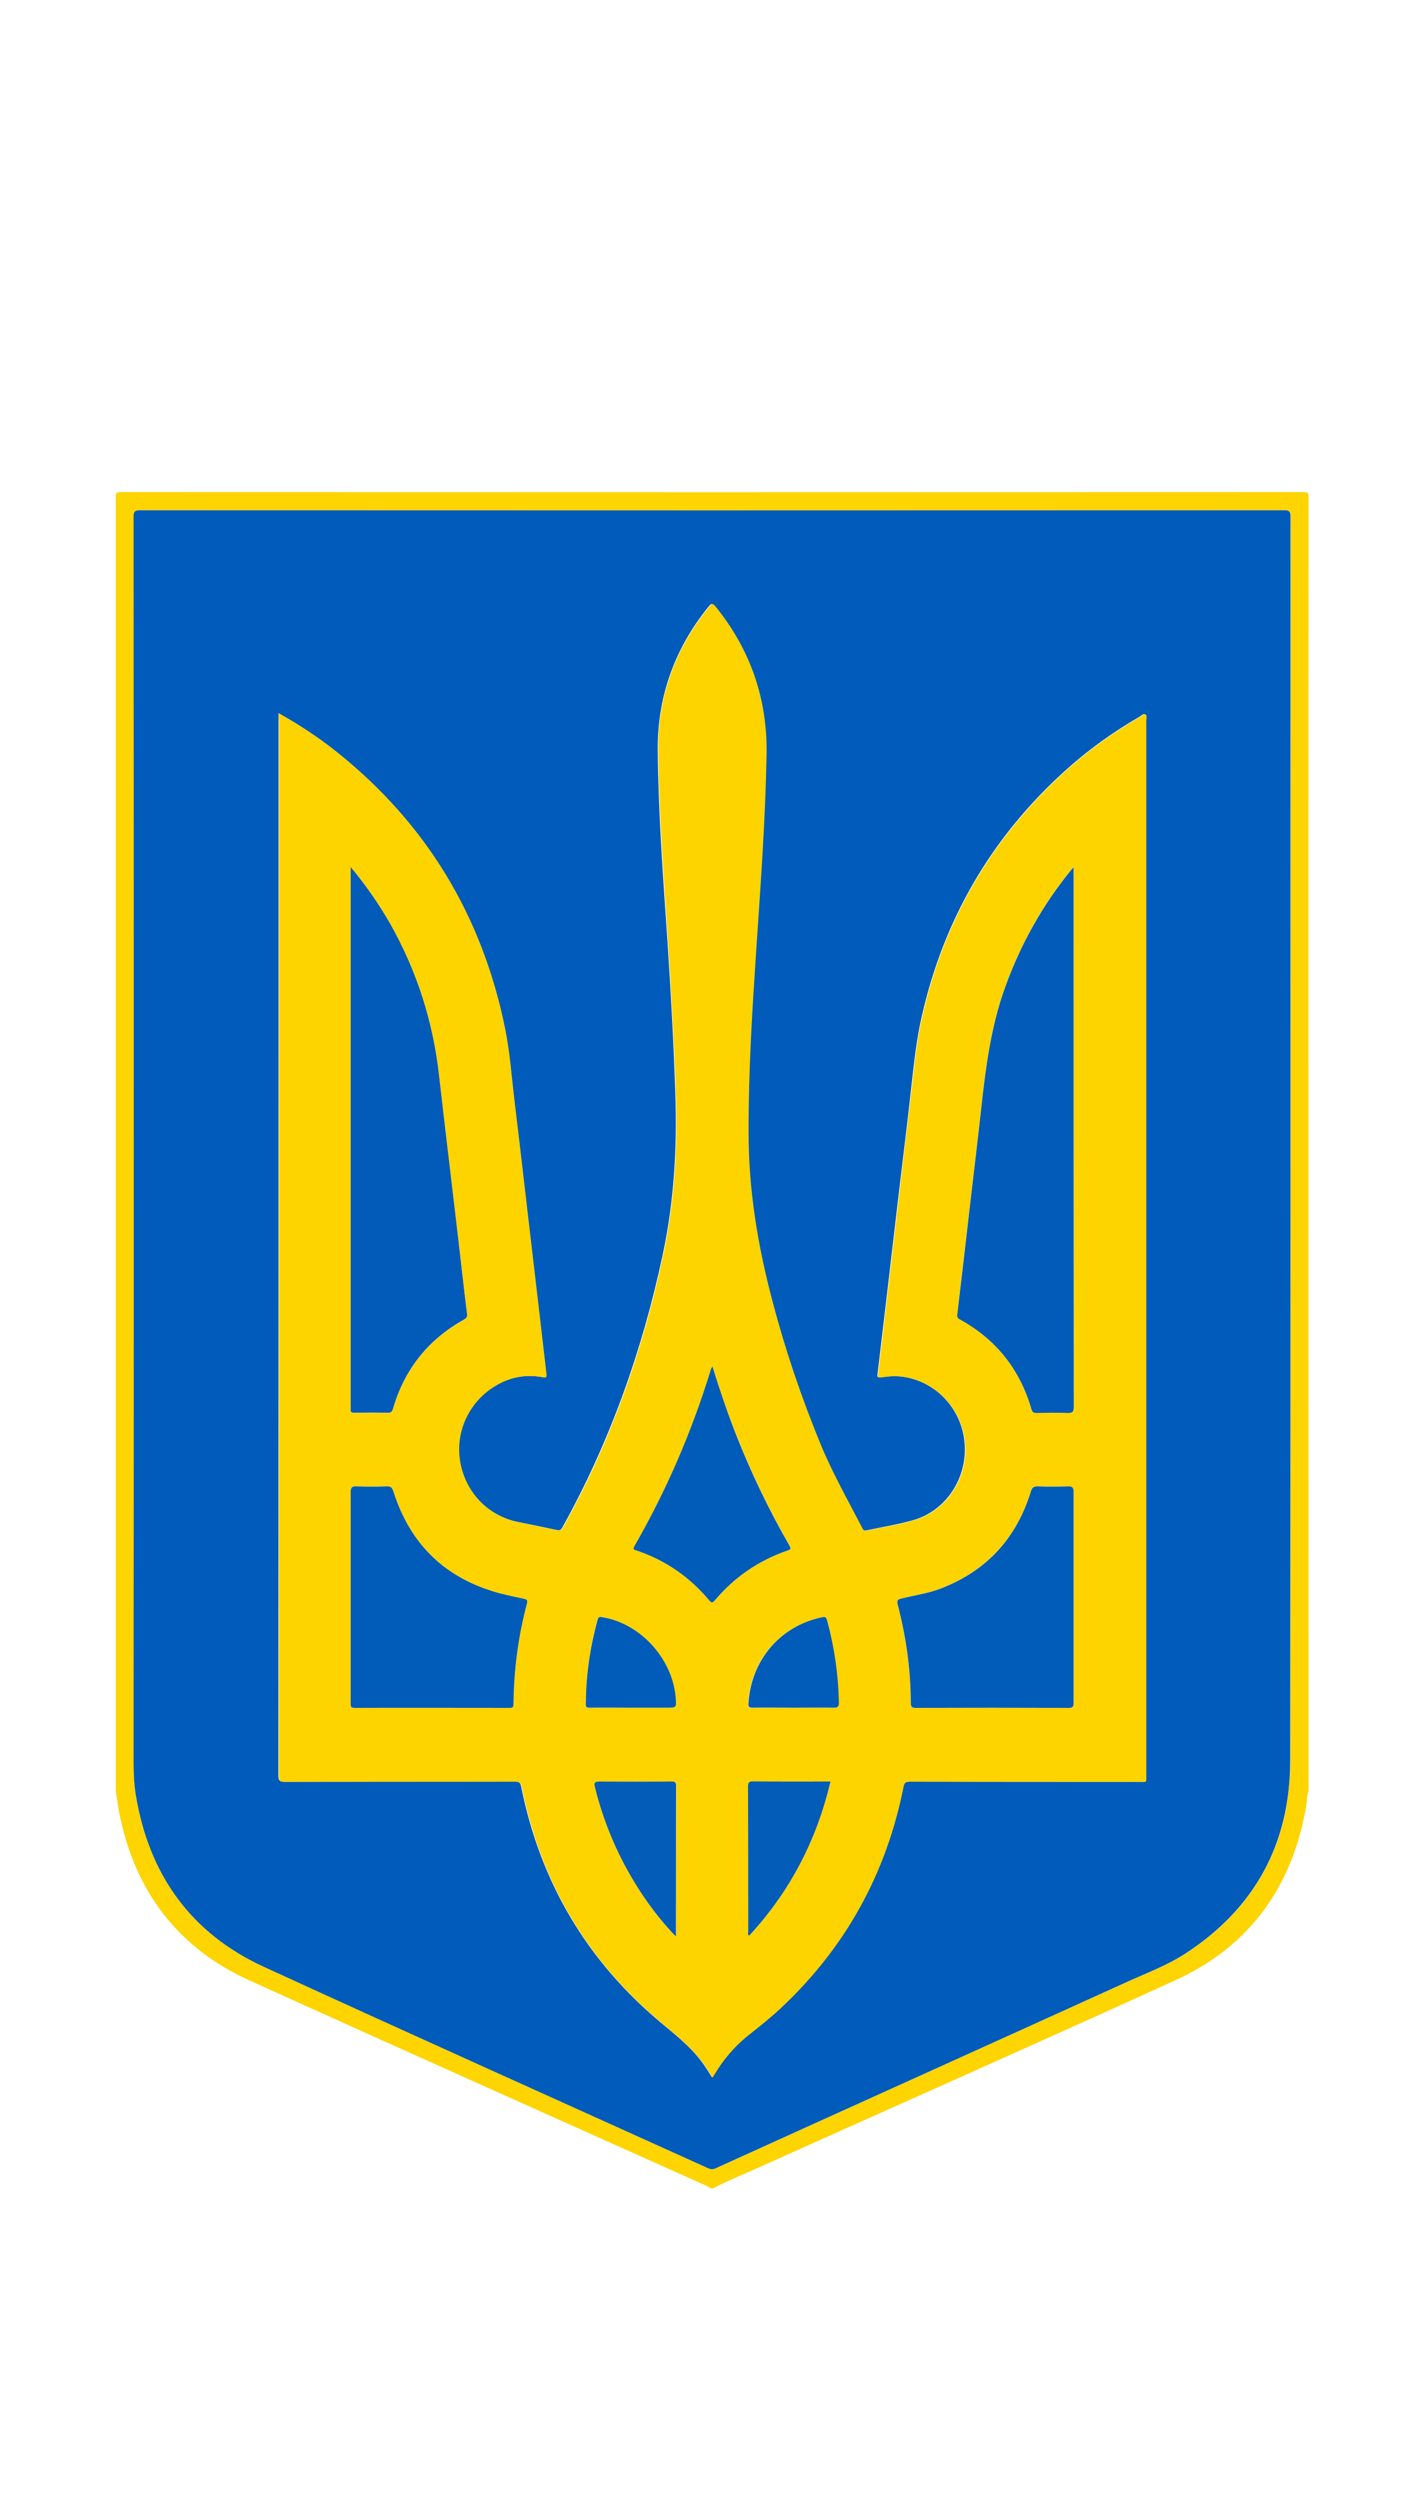 <?xml version="1.0" encoding="utf-8"?>
<!-- Generator: Adobe Illustrator 22.1.0, SVG Export Plug-In . SVG Version: 6.00 Build 0)  -->
<svg version="1.1" id="Слой_1" xmlns="http://www.w3.org/2000/svg" xmlns:xlink="http://www.w3.org/1999/xlink" x="0px" y="0px"
	 viewBox="0 0 750 1334" style="enable-background:new 0 0 750 1334;" xml:space="preserve">
<style type="text/css">
	.st0{fill:#FED401;}
	.st1{fill:#015BBA;}
	.st2{fill:#FDD400;}
	.st3{fill:#025BB9;}
	.st4{fill:#015BB9;}
	.st5{fill:#035CB8;}
</style>
<g>
	<path class="st0" d="M380.7,1167.8c-0.4,0-0.7,0-1.1,0c-0.9-0.5-1.8-1.1-2.8-1.5c-81.1-36.4-162.3-72.6-243.3-109.3
		c-38.1-17.2-61.3-47.2-69.7-88.9c-0.8-4.1-1.3-8.3-2-12.4c0-230.2,0-460.4,0-690.6c0-2,0.4-2.5,2.4-2.5
		c210.6,0.1,421.2,0.1,631.9,0c2,0,2.4,0.5,2.4,2.5c-0.1,230.2,0,460.4,0,690.6c-1,2.5-0.8,5.3-1.2,7.9
		c-7.4,43.4-30.4,75.1-69.8,93.1c-74.6,34-149.6,67.2-224.4,100.8C395.6,1160.9,387.9,1163.9,380.7,1167.8z M71.4,613.2
		c0,108.7,0,217.3,0,326c0,6.2,0.2,12.5,1.2,18.6c7,42.8,29.5,74,68.4,91.8c78.9,36.1,158.1,71.7,237.2,107.5c1.4,0.6,2.5,0.7,3.9,0
		C455,1124,527.9,1091,600.9,1058c10.7-4.9,21.8-8.9,31.8-15.4c37-23.9,56.1-58.5,56.1-103.1c0.2-221.3,0.1-442.5,0.2-663.8
		c0-2.7-0.6-3.4-3.3-3.4c-203.6,0.1-407.3,0.1-610.9,0c-2.9,0-3.4,0.9-3.4,3.6C71.4,388.3,71.4,500.8,71.4,613.2z"/>
	<path class="st1" d="M71.4,613.2c0-112.4,0-224.9-0.1-337.3c0-2.7,0.5-3.6,3.4-3.6c203.6,0.1,407.3,0.1,610.9,0
		c2.7,0,3.3,0.7,3.3,3.4c-0.1,221.3,0.1,442.5-0.2,663.8c0,44.6-19.1,79.1-56.1,103.1c-9.9,6.4-21.1,10.5-31.8,15.4
		c-72.9,33.1-145.9,66-218.8,99.1c-1.4,0.7-2.5,0.6-3.9,0c-79.1-35.8-158.3-71.3-237.2-107.5c-38.8-17.8-61.4-49-68.4-91.8
		c-1-6.1-1.2-12.4-1.2-18.6C71.4,830.5,71.4,721.9,71.4,613.2z M148.7,380.6c0,1.5,0,2.5,0,3.4c0,187.8,0,375.6-0.1,563.5
		c0,2.5,0.5,3.3,3.1,3.3c41-0.1,82.1-0.1,123.1-0.1c2.1,0,3,0.5,3.4,2.7c10.3,51.6,35.7,93.9,75.8,127c8.6,7.1,17.2,14.1,23.3,23.8
		c0.9,1.4,1.8,2.8,2.8,4.4c0.5-0.7,0.8-1.1,1-1.6c4.7-8,10.6-15.1,17.9-20.8c6.2-4.9,12.4-9.8,18.2-15.3
		c33.9-32.1,55.6-71.1,64.8-117.3c0.4-2,1-2.9,3.3-2.9c40.9,0.1,81.9,0.1,122.8,0.1c4,0,3.5,0.6,3.5-3.6c0-121.8,0-243.6,0-365.5
		c0-65.8,0-131.6,0-197.5c0-1,0.6-2.5-0.4-3c-0.9-0.5-1.9,0.7-2.8,1.2c-14,8.1-27.2,17.5-39.3,28.4c-39.5,35.5-65.3,79.4-77.1,131.8
		c-2.8,12.2-4.1,24.7-5.5,37.1c-2.1,19-4.4,37.9-6.7,56.9c-2,17.4-4.1,34.7-6.1,52.1c-1.8,14.9-3.5,29.9-5.3,44.8
		c-0.2,1.3,0.2,1.6,1.3,1.5c2.5-0.3,5.1-0.7,7.7-0.7c18.8,0.3,34.8,14.8,37.3,33.8c2.6,19.4-9.1,38.1-27.5,43.2
		c-8.2,2.3-16.6,3.6-24.8,5.4c-1.1,0.2-1.7-0.1-2.3-1.2c-7.7-14.9-16-29.5-22.4-45c-10.1-24.6-18.7-49.9-25.5-75.7
		c-7.8-29.6-12.9-59.6-12.9-90.4c0-33.1,2.1-66.1,4.2-99.1c2.3-34.3,4.8-68.5,5.4-102.9c0.5-29.7-8.7-55.9-27.2-78.8
		c-1.2-1.5-1.9-1.8-3.3-0.1c-18.1,22.3-27.5,47.9-27.3,76.8c0.3,34.1,2.9,68.1,5.2,102.1c1.8,27.1,3.3,54.2,4.2,81.3
		c1,28.9-0.7,57.5-6.7,85.7c-10.9,51.2-28.2,100-53.6,145.7c-0.7,1.3-1.4,1.7-2.9,1.4c-6.9-1.5-13.8-2.9-20.8-4.3
		c-16.3-3.3-28.5-16.1-31.2-32.7c-2.5-15.8,5.1-32,19.2-40.2c7.4-4.3,15.4-6,24-4.6c3.1,0.5,3.2,0.4,2.8-2.7
		c-1.6-13.8-3.2-27.6-4.8-41.3c-2-17.4-4.1-34.7-6.1-52.1c-2-17.3-4-34.5-6.1-51.8c-1.5-12.6-2.4-25.3-4.9-37.8
		c-12.1-60.3-42-109.4-89.5-147.5C170.4,393.9,160.1,387,148.7,380.6z"/>
	<path class="st2" d="M148.7,380.6c11.4,6.4,21.8,13.2,31.5,21c47.4,38,77.3,87.2,89.5,147.5c2.5,12.5,3.4,25.2,4.9,37.8
		c2.1,17.3,4.1,34.5,6.1,51.8c2,17.4,4.1,34.7,6.1,52.1c1.6,13.8,3.2,27.6,4.8,41.3c0.4,3.2,0.3,3.3-2.8,2.7
		c-8.5-1.4-16.6,0.2-24,4.6c-14.1,8.2-21.8,24.4-19.2,40.2c2.7,16.6,14.8,29.4,31.2,32.7c6.9,1.4,13.9,2.8,20.8,4.3
		c1.5,0.3,2.2-0.1,2.9-1.4c25.5-45.7,42.7-94.5,53.6-145.7c6-28.2,7.7-56.9,6.7-85.7c-0.9-27.1-2.5-54.2-4.2-81.3
		c-2.2-34-4.9-68-5.2-102.1c-0.3-29,9.2-54.5,27.3-76.8c1.4-1.7,2-1.4,3.3,0.1c18.5,22.9,27.7,49.1,27.2,78.8
		c-0.6,34.4-3.1,68.6-5.4,102.9c-2.2,33-4.3,66-4.2,99.1c0,30.7,5,60.8,12.9,90.4c6.8,25.8,15.4,51.1,25.5,75.7
		c6.4,15.5,14.7,30.1,22.4,45c0.5,1.1,1.1,1.4,2.3,1.2c8.3-1.8,16.7-3.1,24.8-5.4c18.4-5.1,30.1-23.8,27.5-43.2
		c-2.6-18.9-18.6-33.5-37.3-33.8c-2.5,0-5.1,0.4-7.7,0.7c-1.1,0.1-1.5-0.2-1.3-1.5c1.8-14.9,3.5-29.9,5.3-44.8
		c2-17.4,4.1-34.7,6.1-52.1c2.2-19,4.5-37.9,6.7-56.9c1.4-12.4,2.7-24.9,5.5-37.1c11.8-52.4,37.6-96.3,77.1-131.8
		c12.1-10.9,25.3-20.3,39.3-28.4c0.9-0.5,1.9-1.7,2.8-1.2c1,0.5,0.4,2,0.4,3c0,65.8,0,131.6,0,197.5c0,121.8,0,243.6,0,365.5
		c0,4.2,0.5,3.6-3.5,3.6c-40.9,0-81.9,0-122.8-0.1c-2.3,0-2.9,0.8-3.3,2.9c-9.2,46.2-30.9,85.3-64.8,117.3
		c-5.8,5.5-12,10.4-18.2,15.3c-7.2,5.8-13.2,12.8-17.9,20.8c-0.3,0.4-0.6,0.9-1,1.6c-1-1.6-1.9-3-2.8-4.4
		c-6.1-9.6-14.7-16.6-23.3-23.8c-40.1-33-65.5-75.4-75.8-127c-0.5-2.3-1.3-2.7-3.4-2.7c-41,0.1-82.1,0-123.1,0.1
		c-2.7,0-3.1-0.8-3.1-3.3c0.1-187.8,0.1-375.6,0.1-563.5C148.7,383.1,148.7,382.1,148.7,380.6z M573.1,463c-0.6,0.5-0.8,0.6-1,0.8
		c-15.5,18.9-27.3,40-35.6,63.1c-7.5,20.8-10.3,42.6-12.7,64.4c-1.9,17.3-4,34.5-6,51.8c-2.3,19.4-4.5,38.8-6.8,58.2
		c-0.2,1.4,0.2,2,1.4,2.7c19.2,10.6,32,26.6,38.2,47.9c0.5,1.7,1.3,2,2.8,2c5.5-0.1,11-0.2,16.4,0c2.6,0.1,3.4-0.5,3.4-3.3
		c-0.1-94.8-0.1-189.7-0.1-284.5C573.1,465.3,573.1,464.4,573.1,463z M187.2,462.7c0,1.7,0,2.6,0,3.4c0,94.8,0,189.7,0,284.5
		c0,0.5,0,0.9,0,1.4c-0.2,1.5,0.4,2,1.9,2c5.9-0.1,11.8-0.1,17.8,0c1.8,0,2.4-0.6,2.9-2.2c6.2-21.2,18.9-36.9,37.8-47.5
		c1.3-0.7,1.9-1.4,1.7-3.1c-1.9-15.9-3.7-31.8-5.6-47.8c-3.1-26.4-6.4-52.7-9.3-79.1c-3.2-29-11.9-56.2-26.2-81.4
		C202.2,482.3,195.4,472.5,187.2,462.7z M573.1,852.4c0-18.7,0-37.3,0-56c0-2.4-0.4-3.3-3-3.2c-5.4,0.2-10.8,0.2-16.2,0
		c-2.1-0.1-2.9,0.5-3.6,2.7c-7.6,24.7-23.3,41.7-46.8,51.3c-7.3,2.9-15,4-22.5,5.9c-2,0.5-2.4,1.1-1.8,3.2c4.5,17.1,6.8,34.6,7,52.3
		c0,2.2,0.5,2.8,2.7,2.8c27.1-0.1,54.3-0.1,81.4,0c2.5,0,2.8-0.8,2.8-3C573.1,889.7,573.1,871,573.1,852.4z M187.2,852.1
		c0,18.9,0,37.9,0,56.8c0,1.5-0.1,2.5,2,2.5c27.7-0.1,55.3-0.1,83,0c1.5,0,1.9-0.5,1.9-2c0.2-18.2,2.5-36.1,7.2-53.7
		c0.4-1.6,0.1-2.2-1.5-2.5c-5.6-1.2-11.3-2.3-16.7-4c-26.8-8.3-44.6-26.1-53.1-53.3c-0.7-2.2-1.5-2.7-3.6-2.7
		c-5.4,0.2-10.8,0.2-16.2,0c-2.6-0.1-3,0.8-3,3.2C187.2,814.9,187.2,833.5,187.2,852.1z M380.3,729.2c-0.4,0.8-0.6,1-0.6,1.2
		c-10.1,33.1-23.7,64.7-40.9,94.6c-1.2,2.1,0.2,2.1,1.4,2.5c15.2,5.2,28,14,38.4,26.4c1.3,1.5,1.8,1.7,3.2,0
		c10.3-12.3,22.9-21,37.9-26.2c2.9-1,2.9-1,1.3-3.8c-10.9-19-20.3-38.7-28.3-59.1C388,753.3,384,741.6,380.3,729.2z M360.7,1033.3
		c0.1-0.9,0.2-1.1,0.2-1.4c0-26.3,0-52.6,0.1-79c0-2.1-0.9-2.2-2.5-2.2c-12.8,0-25.6,0.1-38.5,0c-2.7,0-2.9,0.7-2.3,3.1
		c5.6,22.5,15.1,43.2,28.5,61.9C350.5,1021.8,355.2,1027.6,360.7,1033.3z M443.3,950.7c-14,0-27.6,0.1-41.2-0.1
		c-2.2,0-2.7,0.7-2.7,2.9c0.1,25.7,0,51.4,0.1,77.1c0,0.7-0.4,1.6,0.5,2.4C421.5,1009.6,435.9,982.3,443.3,950.7z M423.4,911.3
		c7.1,0,14.1-0.1,21.2,0.1c2.3,0,3.1-0.4,3-3c-0.3-14.3-2.2-28.3-5.9-42.1c-1-3.7-1-3.7-4.7-2.8c-21.5,5.2-36.2,23-37.7,45.5
		c-0.1,1.9,0.3,2.5,2.2,2.4C408.9,911.3,416.1,911.3,423.4,911.3z M336.7,911.3c6.4,0,12.7,0,19.1,0c5.2,0,5.2,0,4.8-5.2
		c-1.6-20.9-18.9-39.9-39.3-43.1c-1.4-0.2-2-0.1-2.4,1.4c-3.9,14.7-6.1,29.6-6.3,44.8c0,1.7,0.4,2.1,2,2.1
		C322,911.3,329.4,911.3,336.7,911.3z"/>
	<path class="st3" d="M573.1,463c0,1.4,0,2.3,0,3.2c0,94.8,0,189.7,0.1,284.5c0,2.8-0.8,3.4-3.4,3.3c-5.5-0.2-11-0.1-16.4,0
		c-1.5,0-2.3-0.3-2.8-2c-6.2-21.4-19-37.3-38.2-47.9c-1.2-0.6-1.6-1.3-1.4-2.7c2.3-19.4,4.6-38.8,6.8-58.2c2-17.3,4.1-34.5,6-51.8
		c2.4-21.9,5.2-43.6,12.7-64.4c8.3-23.1,20.1-44.2,35.6-63.1C572.3,463.6,572.5,463.5,573.1,463z"/>
	<path class="st3" d="M187.2,462.7c8.2,9.8,15,19.7,21,30.1c14.3,25.3,23,52.4,26.2,81.4c3,26.4,6.2,52.8,9.3,79.1
		c1.9,15.9,3.6,31.8,5.6,47.8c0.2,1.7-0.3,2.3-1.7,3.1c-18.9,10.6-31.7,26.4-37.8,47.5c-0.5,1.6-1.1,2.3-2.9,2.2
		c-5.9-0.1-11.8-0.1-17.8,0c-1.5,0-2.1-0.4-1.9-2c0.1-0.4,0-0.9,0-1.4c0-94.8,0-189.7,0-284.5C187.2,465.2,187.2,464.4,187.2,462.7z
		"/>
	<path class="st4" d="M573.1,852.4c0,18.7,0,37.3,0,56c0,2.2-0.3,3.1-2.8,3c-27.1-0.1-54.3-0.1-81.4,0c-2.2,0-2.7-0.6-2.7-2.8
		c-0.1-17.7-2.5-35.2-7-52.3c-0.5-2.1-0.2-2.7,1.8-3.2c7.5-1.9,15.3-2.9,22.5-5.9c23.6-9.5,39.2-26.6,46.8-51.3
		c0.7-2.2,1.5-2.7,3.6-2.7c5.4,0.2,10.8,0.2,16.2,0c2.6-0.1,3,0.8,3,3.2C573.1,815,573.1,833.7,573.1,852.4z"/>
	<path class="st4" d="M187.2,852.1c0-18.6,0-37.1,0-55.7c0-2.3,0.4-3.3,3-3.2c5.4,0.2,10.8,0.2,16.2,0c2.1-0.1,2.9,0.5,3.6,2.7
		c8.6,27.2,26.3,45,53.1,53.3c5.5,1.7,11.1,2.8,16.7,4c1.6,0.4,1.9,0.9,1.5,2.5c-4.7,17.6-7,35.5-7.2,53.7c0,1.5-0.4,2-1.9,2
		c-27.7,0-55.3-0.1-83,0c-2.1,0-2-1-2-2.5C187.2,890,187.2,871,187.2,852.1z"/>
	<path class="st4" d="M380.3,729.2c3.8,12.4,7.8,24.1,12.3,35.6c8,20.4,17.4,40.1,28.3,59.1c1.6,2.8,1.6,2.8-1.3,3.8
		c-15,5.3-27.6,14-37.9,26.2c-1.4,1.7-1.9,1.5-3.2,0c-10.4-12.4-23.2-21.2-38.4-26.4c-1.2-0.4-2.6-0.3-1.4-2.5
		c17.2-29.9,30.8-61.5,40.9-94.6C379.7,730.2,379.9,730,380.3,729.2z"/>
	<path class="st5" d="M360.7,1033.3c-5.5-5.7-10.2-11.5-14.6-17.6c-13.4-18.8-22.9-39.4-28.5-61.9c-0.6-2.4-0.3-3.1,2.3-3.1
		c12.8,0.1,25.6,0.1,38.5,0c1.6,0,2.5,0.1,2.5,2.2c-0.1,26.3,0,52.6-0.1,79C360.9,1032.2,360.8,1032.4,360.7,1033.3z"/>
	<path class="st5" d="M443.3,950.7c-7.4,31.6-21.8,58.9-43.4,82.3c-0.9-0.8-0.5-1.6-0.5-2.4c0-25.7,0-51.4-0.1-77.1
		c0-2.2,0.5-2.9,2.7-2.9C415.7,950.8,429.3,950.7,443.3,950.7z"/>
	<path class="st4" d="M423.4,911.3c-7.2,0-14.5-0.1-21.7,0c-1.9,0-2.4-0.5-2.2-2.4c1.5-22.5,16.2-40.3,37.7-45.5
		c3.7-0.9,3.7-0.9,4.7,2.8c3.6,13.8,5.6,27.8,5.9,42.1c0.1,2.6-0.8,3.1-3,3C437.5,911.2,430.5,911.3,423.4,911.3z"/>
	<path class="st4" d="M336.7,911.3c-7.3,0-14.7-0.1-22,0c-1.6,0-2.1-0.4-2-2.1c0.1-15.2,2.3-30.1,6.3-44.8c0.4-1.5,1-1.7,2.4-1.4
		c20.4,3.2,37.7,22.2,39.3,43.1c0.4,5.2,0.4,5.2-4.8,5.2C349.4,911.3,343,911.3,336.7,911.3z"/>
</g>
</svg>
